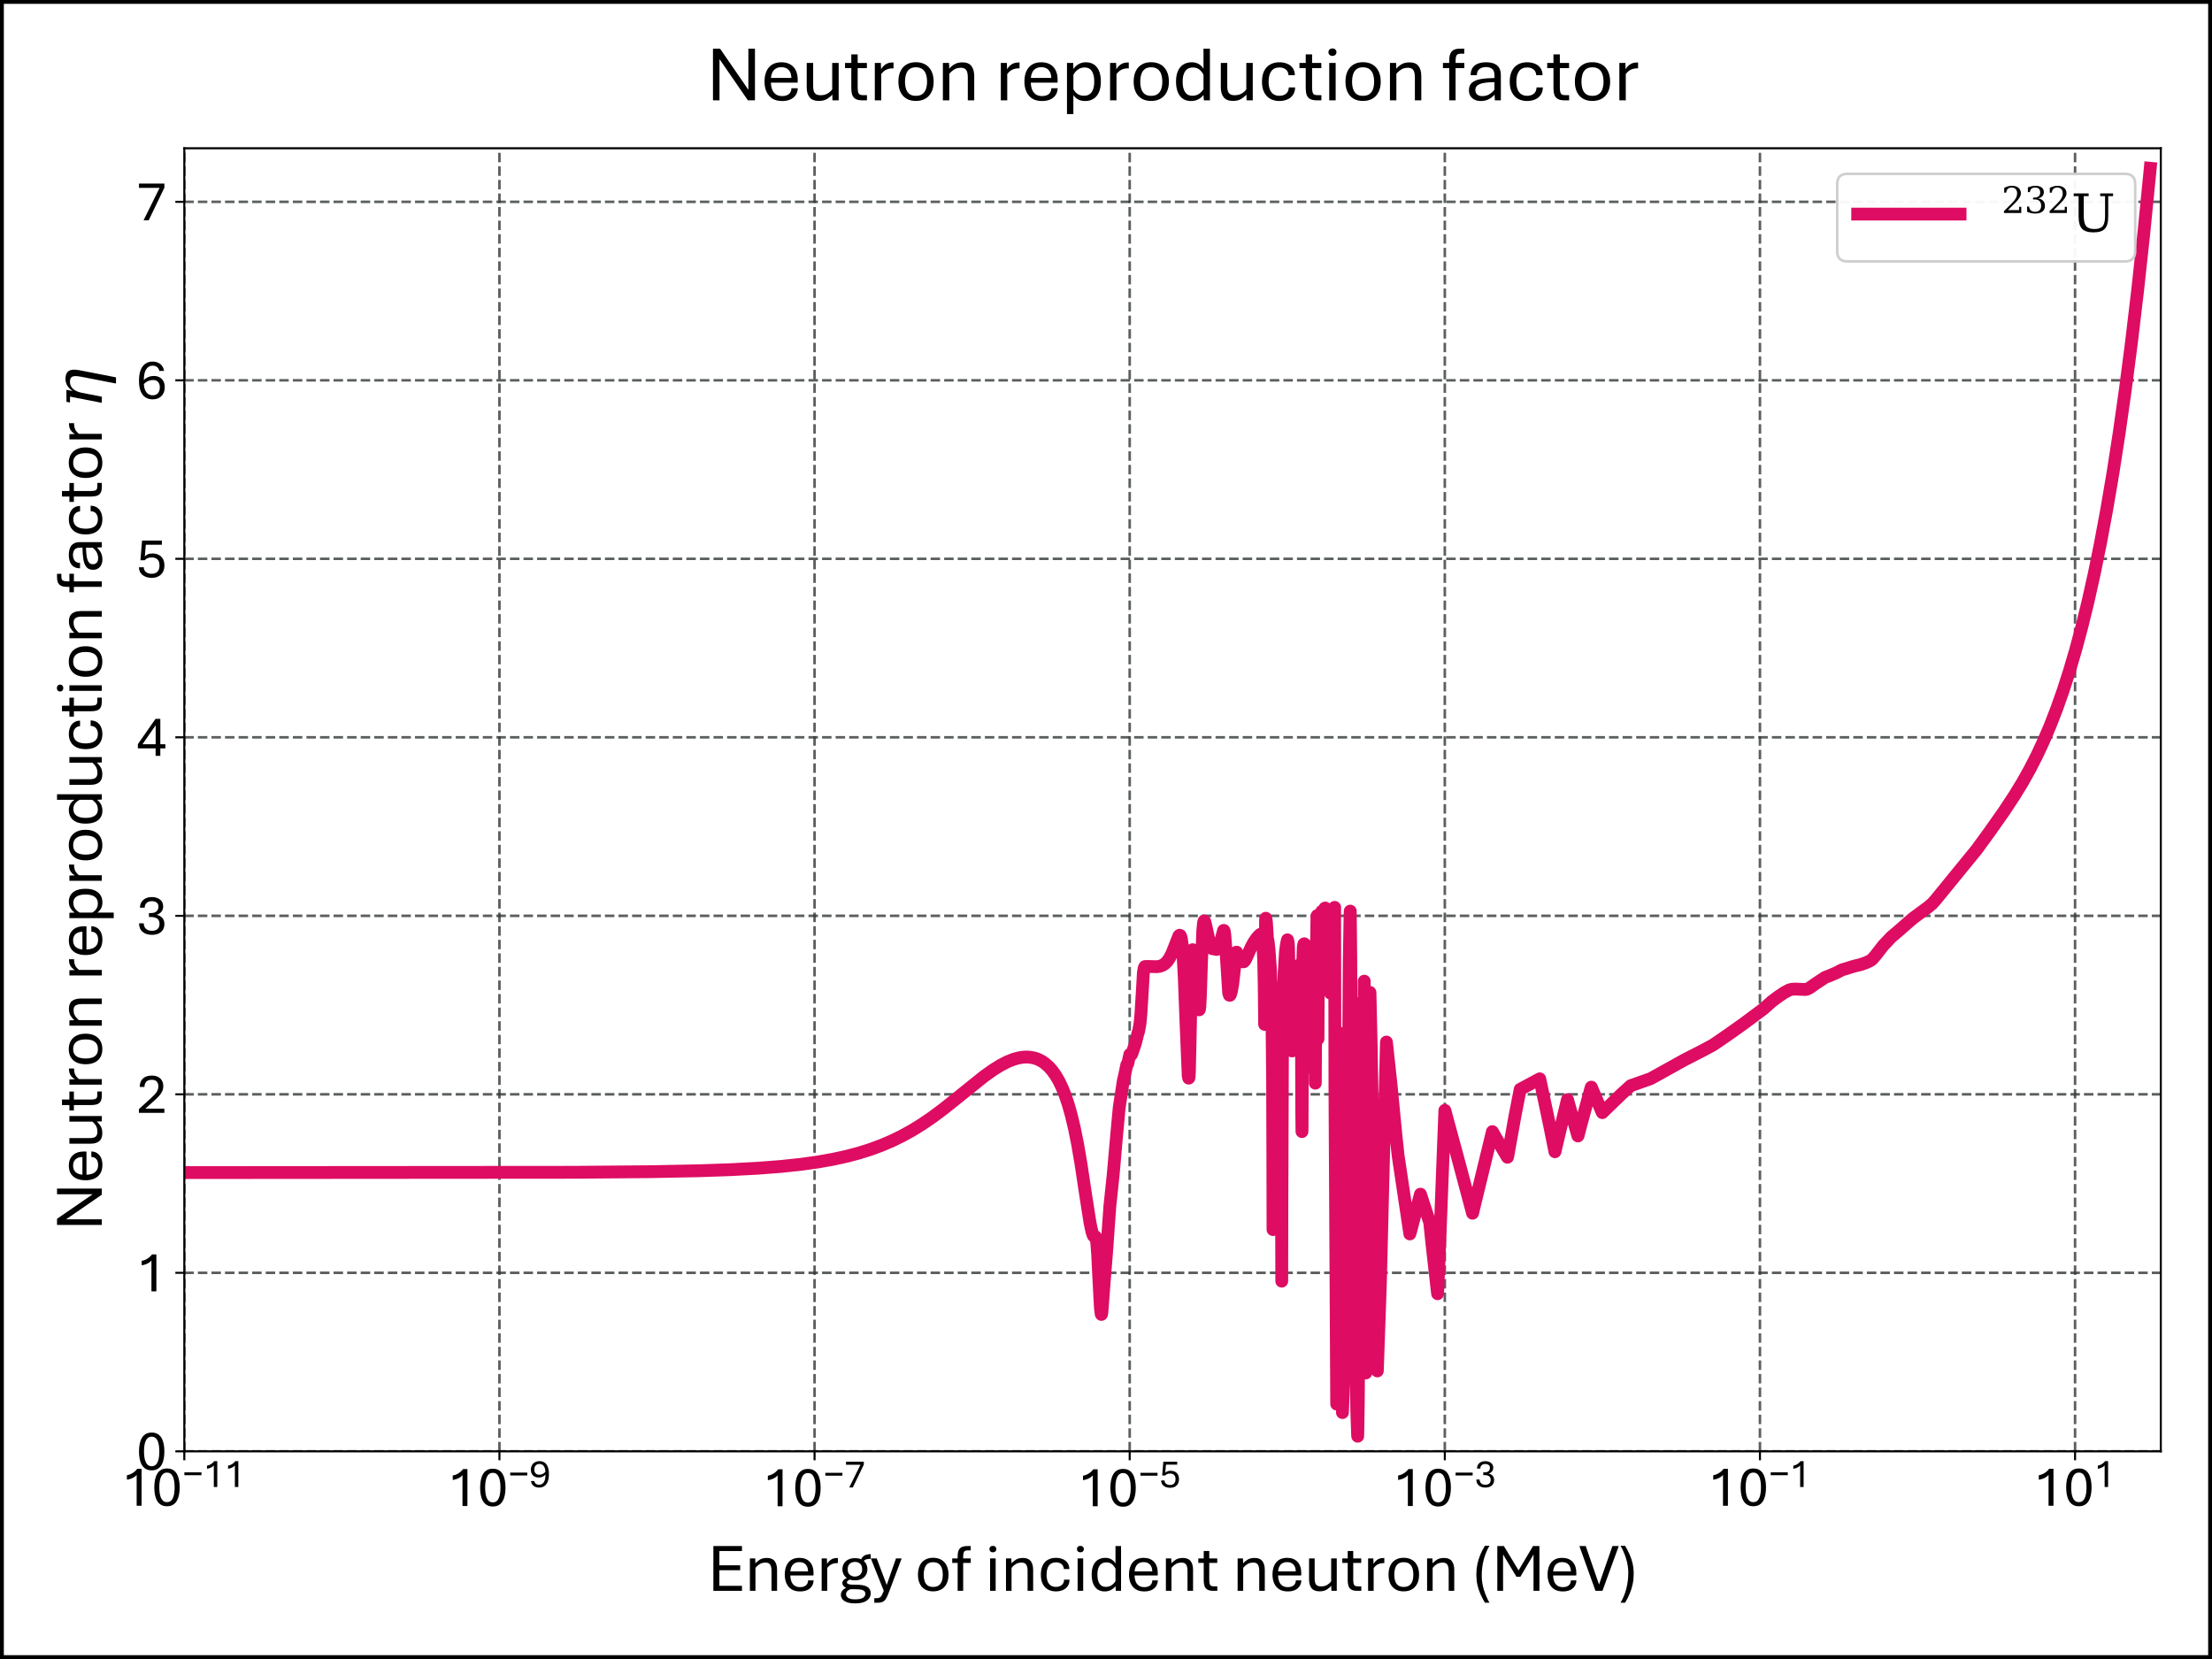 <?xml version="1.0" encoding="utf-8" standalone="no"?>
<!DOCTYPE svg PUBLIC "-//W3C//DTD SVG 1.1//EN"
  "http://www.w3.org/Graphics/SVG/1.1/DTD/svg11.dtd">
<svg xmlns:xlink="http://www.w3.org/1999/xlink" width="864pt" height="648pt" viewBox="0 0 864 648" xmlns="http://www.w3.org/2000/svg" version="1.1">
 <rect x="0" y="0" width="864" height="648" fill="#808080" stroke="none"/>
 <defs>
  <style type="text/css">*{stroke-linejoin: round; stroke-linecap: butt}</style>
 </defs>
 <g id="figure_1">
  <g id="patch_1">
   <path d="M 0 648 
L 864 648 
L 864 0 
L 0 0 
z
" style="fill: #ffffff; stroke: #000000; stroke-width: 3; stroke-linejoin: miter"/>
  </g>
  <g id="axes_1">
   <g id="patch_2">
    <path d="M 71.99 566.88 
L 844 566.88 
L 844 57.914 
L 71.99 57.914 
L 71.99 566.88 
z
" style="fill: none"/>
   </g>
   <g id="matplotlib.axis_1">
    <g id="xtick_1">
     <g id="line2d_1">
      <path d="M 71.99 566.88 
L 71.99 57.914 
" clip-path="url(#p41682640c7)" style="fill: none; stroke-dasharray: 3.7,1.6; stroke-dashoffset: 0; stroke: #343837; stroke-opacity: 0.8"/>
     </g>
     <g id="line2d_2">
      <defs>
       <path id="m7943c7c1ff" d="M 0 0 
L 0 3.5 
" style="stroke: #000000; stroke-width: 0.8"/>
      </defs>
      <g>
       <use xlink:href="#m7943c7c1ff" x="71.99" y="566.88" style="stroke: #000000; stroke-width: 0.8"/>
      </g>
     </g>
     <g id="text_1">
      <!-- $\mathdefault{10^{-11}}$ -->
      <g transform="translate(47.46 588.338) scale(0.22 -0.22)">
       <defs>
        <path id="Aptos-31" d="M 1681 0 
L 1681 3425 
Q 1597 3309 1442 3201 
Q 1288 3094 1075 3009 
Q 863 2925 600 2888 
L 600 3381 
Q 859 3425 1082 3540 
Q 1306 3656 1476 3806 
Q 1647 3956 1744 4094 
L 2228 4094 
L 2228 0 
L 1681 0 
z
" transform="scale(0.016)"/>
        <path id="Aptos-30" d="M 1709 -56 
Q 1316 -56 1045 105 
Q 775 266 611 552 
Q 447 838 373 1216 
Q 300 1594 300 2031 
Q 300 2475 373 2856 
Q 447 3238 611 3525 
Q 775 3813 1045 3973 
Q 1316 4134 1709 4134 
Q 2103 4134 2373 3975 
Q 2644 3816 2806 3527 
Q 2969 3238 3042 2858 
Q 3116 2478 3116 2038 
Q 3116 1597 3042 1217 
Q 2969 838 2806 552 
Q 2644 266 2373 105 
Q 2103 -56 1709 -56 
z
M 1709 400 
Q 1969 400 2134 540 
Q 2300 681 2392 917 
Q 2484 1153 2520 1445 
Q 2556 1738 2556 2038 
Q 2556 2341 2520 2633 
Q 2484 2925 2392 3161 
Q 2300 3397 2134 3537 
Q 1969 3678 1709 3678 
Q 1450 3678 1283 3537 
Q 1116 3397 1022 3161 
Q 928 2925 892 2633 
Q 856 2341 856 2038 
Q 856 1738 892 1445 
Q 928 1153 1022 917 
Q 1116 681 1283 540 
Q 1450 400 1709 400 
z
" transform="scale(0.016)"/>
        <path id="Aptos-2212" d="M 353 1866 
L 353 2319 
L 3059 2319 
L 3059 1866 
L 353 1866 
z
" transform="scale(0.016)"/>
       </defs>
       <use xlink:href="#Aptos-31" transform="translate(0 0.928)"/>
       <use xlink:href="#Aptos-30" transform="translate(53.418 0.928)"/>
       <use xlink:href="#Aptos-2212" transform="translate(107.668 34.222) scale(0.7)"/>
       <use xlink:href="#Aptos-31" transform="translate(145.061 34.222) scale(0.7)"/>
       <use xlink:href="#Aptos-31" transform="translate(182.453 34.222) scale(0.7)"/>
      </g>
     </g>
    </g>
    <g id="xtick_2">
     <g id="line2d_3">
      <path d="M 195.078 566.88 
L 195.078 57.914 
" clip-path="url(#p41682640c7)" style="fill: none; stroke-dasharray: 3.7,1.6; stroke-dashoffset: 0; stroke: #343837; stroke-opacity: 0.8"/>
     </g>
     <g id="line2d_4">
      <g>
       <use xlink:href="#m7943c7c1ff" x="195.078" y="566.88" style="stroke: #000000; stroke-width: 0.8"/>
      </g>
     </g>
     <g id="text_2">
      <!-- $\mathdefault{10^{-9}}$ -->
      <g transform="translate(174.728 588.338) scale(0.22 -0.22)">
       <defs>
        <path id="Aptos-39" d="M 1594 -56 
Q 1244 -56 970 64 
Q 697 184 523 415 
Q 350 647 303 978 
L 831 978 
Q 881 713 1075 552 
Q 1269 391 1594 391 
Q 2066 391 2337 778 
Q 2609 1166 2609 2019 
L 2609 2197 
Q 2609 2753 2481 3079 
Q 2353 3406 2142 3547 
Q 1931 3688 1681 3688 
Q 1250 3688 1042 3433 
Q 834 3178 834 2800 
Q 834 2422 1034 2203 
Q 1234 1984 1594 1984 
Q 1878 1984 2087 2071 
Q 2297 2159 2453 2300 
Q 2609 2441 2725 2594 
L 2778 2209 
Q 2653 2038 2476 1884 
Q 2300 1731 2064 1634 
Q 1828 1538 1528 1538 
Q 1166 1538 886 1683 
Q 606 1828 448 2108 
Q 291 2388 291 2784 
Q 291 3175 458 3479 
Q 625 3784 936 3959 
Q 1247 4134 1675 4134 
Q 2100 4134 2433 3926 
Q 2766 3719 2958 3262 
Q 3150 2806 3150 2066 
Q 3150 1338 2956 869 
Q 2763 400 2413 172 
Q 2063 -56 1594 -56 
z
" transform="scale(0.016)"/>
       </defs>
       <use xlink:href="#Aptos-31" transform="translate(0 0.491)"/>
       <use xlink:href="#Aptos-30" transform="translate(53.418 0.491)"/>
       <use xlink:href="#Aptos-2212" transform="translate(107.668 33.784) scale(0.7)"/>
       <use xlink:href="#Aptos-39" transform="translate(145.061 33.784) scale(0.7)"/>
      </g>
     </g>
    </g>
    <g id="xtick_3">
     <g id="line2d_5">
      <path d="M 318.165 566.88 
L 318.165 57.914 
" clip-path="url(#p41682640c7)" style="fill: none; stroke-dasharray: 3.7,1.6; stroke-dashoffset: 0; stroke: #343837; stroke-opacity: 0.8"/>
     </g>
     <g id="line2d_6">
      <g>
       <use xlink:href="#m7943c7c1ff" x="318.165" y="566.88" style="stroke: #000000; stroke-width: 0.8"/>
      </g>
     </g>
     <g id="text_3">
      <!-- $\mathdefault{10^{-7}}$ -->
      <g transform="translate(297.815 588.338) scale(0.22 -0.22)">
       <defs>
        <path id="Aptos-37" d="M 806 0 
L 2584 3600 
L 297 3600 
L 297 4078 
L 3116 4078 
L 3116 3622 
L 1375 0 
L 806 0 
z
" transform="scale(0.016)"/>
       </defs>
       <use xlink:href="#Aptos-31" transform="translate(0 0.103)"/>
       <use xlink:href="#Aptos-30" transform="translate(53.418 0.103)"/>
       <use xlink:href="#Aptos-2212" transform="translate(107.668 33.397) scale(0.7)"/>
       <use xlink:href="#Aptos-37" transform="translate(145.061 33.397) scale(0.7)"/>
      </g>
     </g>
    </g>
    <g id="xtick_4">
     <g id="line2d_7">
      <path d="M 441.253 566.88 
L 441.253 57.914 
" clip-path="url(#p41682640c7)" style="fill: none; stroke-dasharray: 3.7,1.6; stroke-dashoffset: 0; stroke: #343837; stroke-opacity: 0.8"/>
     </g>
     <g id="line2d_8">
      <g>
       <use xlink:href="#m7943c7c1ff" x="441.253" y="566.88" style="stroke: #000000; stroke-width: 0.8"/>
      </g>
     </g>
     <g id="text_4">
      <!-- $\mathdefault{10^{-5}}$ -->
      <g transform="translate(420.903 588.338) scale(0.22 -0.22)">
       <defs>
        <path id="Aptos-35" d="M 1709 -56 
Q 1313 -56 992 83 
Q 672 222 484 483 
Q 297 744 297 1113 
L 831 1113 
Q 831 778 1076 584 
Q 1322 391 1709 391 
Q 2119 391 2347 625 
Q 2575 859 2575 1319 
Q 2575 1772 2345 1989 
Q 2116 2206 1725 2206 
Q 1434 2206 1245 2123 
Q 1056 2041 931 1894 
L 459 1894 
L 638 4078 
L 2838 4078 
L 2838 3613 
L 1056 3613 
L 947 2322 
Q 1063 2453 1267 2550 
Q 1472 2647 1797 2647 
Q 2159 2647 2459 2506 
Q 2759 2366 2939 2072 
Q 3119 1778 3119 1319 
Q 3119 872 2937 565 
Q 2756 259 2439 101 
Q 2122 -56 1709 -56 
z
" transform="scale(0.016)"/>
       </defs>
       <use xlink:href="#Aptos-31" transform="translate(0 0.103)"/>
       <use xlink:href="#Aptos-30" transform="translate(53.418 0.103)"/>
       <use xlink:href="#Aptos-2212" transform="translate(107.668 33.397) scale(0.7)"/>
       <use xlink:href="#Aptos-35" transform="translate(145.061 33.397) scale(0.7)"/>
      </g>
     </g>
    </g>
    <g id="xtick_5">
     <g id="line2d_9">
      <path d="M 564.341 566.88 
L 564.341 57.914 
" clip-path="url(#p41682640c7)" style="fill: none; stroke-dasharray: 3.7,1.6; stroke-dashoffset: 0; stroke: #343837; stroke-opacity: 0.8"/>
     </g>
     <g id="line2d_10">
      <g>
       <use xlink:href="#m7943c7c1ff" x="564.341" y="566.88" style="stroke: #000000; stroke-width: 0.8"/>
      </g>
     </g>
     <g id="text_5">
      <!-- $\mathdefault{10^{-3}}$ -->
      <g transform="translate(543.991 588.338) scale(0.22 -0.22)">
       <defs>
        <path id="Aptos-33" d="M 1738 -56 
Q 1088 -56 697 275 
Q 306 606 306 1225 
L 828 1225 
Q 828 844 1067 617 
Q 1306 391 1731 391 
Q 2125 391 2351 581 
Q 2578 772 2578 1172 
Q 2578 1556 2328 1737 
Q 2078 1919 1644 1919 
L 1403 1919 
L 1403 2363 
L 1656 2363 
Q 2047 2363 2253 2556 
Q 2459 2750 2459 3072 
Q 2459 3378 2256 3529 
Q 2053 3681 1722 3681 
Q 1347 3681 1140 3481 
Q 934 3281 934 2956 
L 413 2956 
Q 413 3319 578 3583 
Q 744 3847 1036 3990 
Q 1328 4134 1716 4134 
Q 2066 4134 2353 4017 
Q 2641 3900 2811 3670 
Q 2981 3441 2981 3097 
Q 2981 2731 2778 2495 
Q 2575 2259 2244 2166 
Q 2622 2097 2870 1840 
Q 3119 1584 3119 1150 
Q 3119 763 2945 494 
Q 2772 225 2461 84 
Q 2150 -56 1738 -56 
z
" transform="scale(0.016)"/>
       </defs>
       <use xlink:href="#Aptos-31" transform="translate(0 0.491)"/>
       <use xlink:href="#Aptos-30" transform="translate(53.418 0.491)"/>
       <use xlink:href="#Aptos-2212" transform="translate(107.668 33.784) scale(0.7)"/>
       <use xlink:href="#Aptos-33" transform="translate(145.061 33.784) scale(0.7)"/>
      </g>
     </g>
    </g>
    <g id="xtick_6">
     <g id="line2d_11">
      <path d="M 687.428 566.88 
L 687.428 57.914 
" clip-path="url(#p41682640c7)" style="fill: none; stroke-dasharray: 3.7,1.6; stroke-dashoffset: 0; stroke: #343837; stroke-opacity: 0.8"/>
     </g>
     <g id="line2d_12">
      <g>
       <use xlink:href="#m7943c7c1ff" x="687.428" y="566.88" style="stroke: #000000; stroke-width: 0.8"/>
      </g>
     </g>
     <g id="text_6">
      <!-- $\mathdefault{10^{-1}}$ -->
      <g transform="translate(667.078 588.338) scale(0.22 -0.22)">
       <use xlink:href="#Aptos-31" transform="translate(0 0.928)"/>
       <use xlink:href="#Aptos-30" transform="translate(53.418 0.928)"/>
       <use xlink:href="#Aptos-2212" transform="translate(107.668 34.222) scale(0.7)"/>
       <use xlink:href="#Aptos-31" transform="translate(145.061 34.222) scale(0.7)"/>
      </g>
     </g>
    </g>
    <g id="xtick_7">
     <g id="line2d_13">
      <path d="M 810.516 566.88 
L 810.516 57.914 
" clip-path="url(#p41682640c7)" style="fill: none; stroke-dasharray: 3.7,1.6; stroke-dashoffset: 0; stroke: #343837; stroke-opacity: 0.8"/>
     </g>
     <g id="line2d_14">
      <g>
       <use xlink:href="#m7943c7c1ff" x="810.516" y="566.88" style="stroke: #000000; stroke-width: 0.8"/>
      </g>
     </g>
     <g id="text_7">
      <!-- $\mathdefault{10^{1}}$ -->
      <g transform="translate(794.236 588.338) scale(0.22 -0.22)">
       <use xlink:href="#Aptos-31" transform="translate(0 0.928)"/>
       <use xlink:href="#Aptos-30" transform="translate(53.418 0.928)"/>
       <use xlink:href="#Aptos-31" transform="translate(107.668 34.222) scale(0.7)"/>
      </g>
     </g>
    </g>
    <g id="text_8">
     <!-- Energy of incident neutron (MeV) -->
     <g transform="translate(276.357 621.373) scale(0.26 -0.26)">
      <defs>
       <path id="Aptos-45" d="M 550 0 
L 550 4206 
L 3234 4206 
L 3234 3738 
L 1113 3738 
L 1113 2397 
L 3066 2397 
L 3066 1934 
L 1113 1934 
L 1113 469 
L 3234 469 
L 3234 0 
L 550 0 
z
" transform="scale(0.016)"/>
       <path id="Aptos-6e" d="M 503 0 
L 503 3044 
L 1003 3044 
L 1022 2575 
Q 1163 2759 1425 2923 
Q 1688 3088 2097 3088 
Q 2597 3088 2825 2792 
Q 3053 2497 3053 1963 
L 3053 0 
L 2531 0 
L 2531 1888 
Q 2531 2109 2484 2281 
Q 2438 2453 2317 2551 
Q 2197 2650 1969 2650 
Q 1628 2650 1397 2495 
Q 1166 2341 1025 2156 
L 1025 0 
L 503 0 
z
" transform="scale(0.016)"/>
       <path id="Aptos-65" d="M 1769 -56 
Q 1272 -56 955 151 
Q 638 359 484 717 
Q 331 1075 331 1522 
Q 331 1988 479 2342 
Q 628 2697 933 2897 
Q 1238 3097 1706 3097 
Q 2328 3097 2681 2722 
Q 3034 2347 3034 1644 
Q 3034 1597 3031 1533 
Q 3028 1469 3022 1441 
L 853 1441 
Q 856 1144 948 895 
Q 1041 647 1241 497 
Q 1441 347 1769 347 
Q 2119 347 2316 511 
Q 2513 675 2522 984 
L 3038 984 
Q 3028 663 2872 430 
Q 2716 197 2434 70 
Q 2153 -56 1769 -56 
z
M 856 1822 
L 2519 1822 
Q 2509 2247 2296 2472 
Q 2084 2697 1706 2697 
Q 1325 2697 1108 2473 
Q 891 2250 856 1822 
z
" transform="scale(0.016)"/>
       <path id="Aptos-72" d="M 503 0 
L 503 3044 
L 994 3044 
L 1013 2525 
Q 1141 2763 1369 2922 
Q 1597 3081 1963 3081 
L 2025 3081 
L 2025 2603 
L 1953 2603 
Q 1725 2603 1553 2543 
Q 1381 2484 1253 2379 
Q 1125 2275 1025 2138 
L 1025 0 
L 503 0 
z
" transform="scale(0.016)"/>
       <path id="Aptos-67" d="M 1563 -1178 
Q 1069 -1178 773 -1065 
Q 478 -953 347 -765 
Q 216 -578 216 -359 
Q 216 -94 442 112 
Q 669 319 1141 403 
L 1241 575 
L 1625 575 
Q 2375 575 2697 376 
Q 3019 178 3019 -238 
Q 3019 -650 2651 -914 
Q 2284 -1178 1563 -1178 
z
M 1550 -800 
Q 2081 -800 2298 -650 
Q 2516 -500 2516 -278 
Q 2516 -147 2442 -51 
Q 2369 44 2170 97 
Q 1972 150 1606 150 
L 1144 150 
Q 931 97 815 -31 
Q 700 -159 700 -328 
Q 700 -516 897 -658 
Q 1094 -800 1550 -800 
z
M 1134 178 
Q 838 209 667 301 
Q 497 394 425 508 
Q 353 622 353 728 
Q 353 881 476 1017 
Q 600 1153 881 1241 
L 1141 1078 
Q 975 1031 878 957 
Q 781 884 781 794 
Q 781 731 839 682 
Q 897 634 1036 604 
Q 1175 575 1422 575 
L 1134 178 
z
M 1525 984 
Q 1150 984 889 1129 
Q 628 1275 493 1511 
Q 359 1747 359 2022 
Q 359 2313 495 2550 
Q 631 2788 895 2928 
Q 1159 3069 1541 3069 
Q 1931 3069 2190 2928 
Q 2450 2788 2578 2550 
Q 2706 2313 2706 2022 
Q 2706 1741 2576 1505 
Q 2447 1269 2184 1126 
Q 1922 984 1525 984 
z
M 1522 1341 
Q 1822 1341 2017 1512 
Q 2213 1684 2213 2022 
Q 2213 2375 2028 2545 
Q 1844 2716 1541 2716 
Q 1244 2716 1048 2541 
Q 853 2366 853 2025 
Q 853 1681 1054 1511 
Q 1256 1341 1522 1341 
z
M 2319 2734 
L 2106 2931 
Q 2241 3225 2458 3331 
Q 2675 3438 3019 3447 
L 3019 3006 
Q 2800 3006 2617 2961 
Q 2434 2916 2319 2734 
z
" transform="scale(0.016)"/>
       <path id="Aptos-79" d="M 328 -1119 
L 328 -688 
L 584 -688 
Q 763 -688 886 -592 
Q 1009 -497 1097 -275 
L 1216 0 
L 0 3044 
L 553 3044 
L 1494 553 
L 2363 3044 
L 2894 3044 
L 1750 0 
L 1606 -369 
Q 1500 -641 1379 -806 
Q 1259 -972 1084 -1045 
Q 909 -1119 638 -1119 
L 328 -1119 
z
" transform="scale(0.016)"/>
       <path id="Aptos-20" transform="scale(0.016)"/>
       <path id="Aptos-6f" d="M 1750 -50 
Q 1303 -50 984 139 
Q 666 328 498 679 
Q 331 1031 331 1516 
Q 331 2013 498 2367 
Q 666 2722 984 2912 
Q 1303 3103 1750 3103 
Q 2206 3103 2529 2912 
Q 2853 2722 3026 2367 
Q 3200 2013 3200 1516 
Q 3200 1031 3026 679 
Q 2853 328 2529 139 
Q 2206 -50 1750 -50 
z
M 1750 366 
Q 2088 366 2288 514 
Q 2488 663 2575 923 
Q 2663 1184 2663 1516 
Q 2663 1853 2575 2118 
Q 2488 2384 2288 2536 
Q 2088 2688 1750 2688 
Q 1422 2688 1230 2536 
Q 1038 2384 953 2118 
Q 869 1853 869 1516 
Q 869 1184 953 923 
Q 1038 663 1230 514 
Q 1422 366 1750 366 
z
" transform="scale(0.016)"/>
       <path id="Aptos-66" d="M 609 0 
L 609 2622 
L 100 2622 
L 100 3044 
L 609 3044 
L 609 3219 
Q 609 3450 648 3634 
Q 688 3819 786 3945 
Q 884 4072 1061 4139 
Q 1238 4206 1519 4206 
L 1834 4206 
L 1834 3797 
L 1553 3797 
Q 1275 3797 1201 3647 
Q 1128 3497 1128 3213 
L 1128 3044 
L 1838 3044 
L 1838 2622 
L 1128 2622 
L 1128 0 
L 609 0 
z
" transform="scale(0.016)"/>
       <path id="Aptos-69" d="M 503 0 
L 503 3044 
L 1025 3044 
L 1025 0 
L 503 0 
z
M 763 3616 
Q 616 3616 527 3702 
Q 438 3788 438 3919 
Q 438 4050 527 4136 
Q 616 4222 763 4222 
Q 909 4222 1000 4136 
Q 1091 4050 1091 3919 
Q 1091 3788 1000 3702 
Q 909 3616 763 3616 
z
" transform="scale(0.016)"/>
       <path id="Aptos-63" d="M 1741 -53 
Q 1328 -53 1009 120 
Q 691 294 511 642 
Q 331 991 331 1516 
Q 331 2041 507 2392 
Q 684 2744 1001 2920 
Q 1319 3097 1741 3097 
Q 2094 3097 2376 2981 
Q 2659 2866 2828 2633 
Q 2997 2400 3006 2044 
L 2491 2044 
Q 2472 2338 2278 2506 
Q 2084 2675 1750 2675 
Q 1306 2675 1087 2370 
Q 869 2066 869 1516 
Q 869 1150 966 895 
Q 1063 641 1259 505 
Q 1456 369 1750 369 
Q 2084 369 2293 542 
Q 2503 716 2513 1050 
L 3028 1050 
Q 3019 681 2848 436 
Q 2678 191 2389 69 
Q 2100 -53 1741 -53 
z
" transform="scale(0.016)"/>
       <path id="Aptos-64" d="M 1544 -56 
Q 1172 -56 900 122 
Q 628 300 479 654 
Q 331 1009 331 1531 
Q 331 2050 489 2397 
Q 647 2744 934 2920 
Q 1222 3097 1613 3097 
Q 1938 3097 2178 2955 
Q 2419 2813 2566 2569 
L 2566 4206 
L 3088 4206 
L 3088 0 
L 2594 0 
L 2566 444 
Q 2403 222 2147 83 
Q 1891 -56 1544 -56 
z
M 1650 372 
Q 1984 372 2206 530 
Q 2428 688 2566 909 
L 2566 2081 
Q 2438 2338 2230 2505 
Q 2022 2672 1706 2672 
Q 1291 2672 1080 2375 
Q 869 2078 869 1531 
Q 869 966 1067 669 
Q 1266 372 1650 372 
z
" transform="scale(0.016)"/>
       <path id="Aptos-74" d="M 1519 0 
Q 1150 0 953 117 
Q 756 234 682 454 
Q 609 675 609 984 
L 609 2622 
L 100 2622 
L 100 3044 
L 609 3044 
L 609 3741 
L 1128 3741 
L 1128 3044 
L 1878 3044 
L 1878 2622 
L 1128 2622 
L 1128 1009 
Q 1128 725 1201 573 
Q 1275 422 1553 422 
L 1884 422 
L 1884 0 
L 1519 0 
z
" transform="scale(0.016)"/>
       <path id="Aptos-75" d="M 1469 -47 
Q 941 -47 706 247 
Q 472 541 472 1056 
L 472 3044 
L 997 3044 
L 997 1128 
Q 997 922 1044 759 
Q 1091 597 1222 506 
Q 1353 416 1600 416 
Q 1944 416 2175 558 
Q 2406 700 2547 888 
L 2547 3044 
L 3072 3044 
L 3072 0 
L 2569 0 
L 2553 469 
Q 2406 288 2139 120 
Q 1872 -47 1469 -47 
z
" transform="scale(0.016)"/>
       <path id="Aptos-28" d="M 1216 -1116 
Q 963 -678 783 -267 
Q 603 144 508 581 
Q 413 1019 413 1528 
Q 413 2028 506 2486 
Q 600 2944 779 3378 
Q 959 3813 1216 4231 
L 1644 4231 
Q 1275 3600 1097 2886 
Q 919 2172 919 1428 
Q 919 766 1120 103 
Q 1322 -559 1644 -1116 
L 1216 -1116 
z
" transform="scale(0.016)"/>
       <path id="Aptos-4d" d="M 550 0 
L 550 4206 
L 1166 4206 
L 2663 1728 
L 2434 1728 
L 3903 4206 
L 4503 4206 
L 4503 0 
L 3950 0 
L 3950 3738 
L 4144 3738 
L 2716 1322 
L 2347 1322 
L 897 3738 
L 1091 3738 
L 1091 0 
L 550 0 
z
" transform="scale(0.016)"/>
       <path id="Aptos-56" d="M 1538 0 
L 25 4206 
L 622 4206 
L 1872 594 
L 3128 4206 
L 3722 4206 
L 2194 0 
L 1538 0 
z
" transform="scale(0.016)"/>
       <path id="Aptos-29" d="M 231 -1116 
Q 603 -481 781 233 
Q 959 947 959 1694 
Q 959 2356 756 3015 
Q 553 3675 231 4231 
L 656 4231 
Q 913 3800 1094 3389 
Q 1275 2978 1370 2540 
Q 1466 2103 1466 1594 
Q 1466 1094 1370 634 
Q 1275 175 1095 -259 
Q 916 -694 656 -1116 
L 231 -1116 
z
" transform="scale(0.016)"/>
      </defs>
      <use xlink:href="#Aptos-45"/>
      <use xlink:href="#Aptos-6e" transform="translate(55.615 0)"/>
      <use xlink:href="#Aptos-65" transform="translate(110.742 0)"/>
      <use xlink:href="#Aptos-72" transform="translate(163.428 0)"/>
      <use xlink:href="#Aptos-67" transform="translate(196.875 0)"/>
      <use xlink:href="#Aptos-79" transform="translate(245.312 0)"/>
      <use xlink:href="#Aptos-20" transform="translate(290.527 0)"/>
      <use xlink:href="#Aptos-6f" transform="translate(310.84 0)"/>
      <use xlink:href="#Aptos-66" transform="translate(366.016 0)"/>
      <use xlink:href="#Aptos-20" transform="translate(396.143 0)"/>
      <use xlink:href="#Aptos-69" transform="translate(416.455 0)"/>
      <use xlink:href="#Aptos-6e" transform="translate(440.332 0)"/>
      <use xlink:href="#Aptos-63" transform="translate(495.459 0)"/>
      <use xlink:href="#Aptos-69" transform="translate(547.949 0)"/>
      <use xlink:href="#Aptos-64" transform="translate(571.826 0)"/>
      <use xlink:href="#Aptos-65" transform="translate(627.881 0)"/>
      <use xlink:href="#Aptos-6e" transform="translate(680.566 0)"/>
      <use xlink:href="#Aptos-74" transform="translate(735.693 0)"/>
      <use xlink:href="#Aptos-20" transform="translate(768.018 0)"/>
      <use xlink:href="#Aptos-6e" transform="translate(788.33 0)"/>
      <use xlink:href="#Aptos-65" transform="translate(843.457 0)"/>
      <use xlink:href="#Aptos-75" transform="translate(896.143 0)"/>
      <use xlink:href="#Aptos-74" transform="translate(952.002 0)"/>
      <use xlink:href="#Aptos-72" transform="translate(984.326 0)"/>
      <use xlink:href="#Aptos-6f" transform="translate(1017.773 0)"/>
      <use xlink:href="#Aptos-6e" transform="translate(1072.949 0)"/>
      <use xlink:href="#Aptos-20" transform="translate(1128.076 0)"/>
      <use xlink:href="#Aptos-28" transform="translate(1148.389 0)"/>
      <use xlink:href="#Aptos-4d" transform="translate(1177.686 0)"/>
      <use xlink:href="#Aptos-65" transform="translate(1256.689 0)"/>
      <use xlink:href="#Aptos-56" transform="translate(1309.375 0)"/>
      <use xlink:href="#Aptos-29" transform="translate(1367.92 0)"/>
     </g>
    </g>
   </g>
   <g id="matplotlib.axis_2">
    <g id="ytick_1">
     <g id="line2d_15">
      <path d="M 71.99 566.88 
L 844 566.88 
" clip-path="url(#p41682640c7)" style="fill: none; stroke-dasharray: 3.7,1.6; stroke-dashoffset: 0; stroke: #343837; stroke-opacity: 0.8"/>
     </g>
     <g id="line2d_16">
      <defs>
       <path id="m7859ff0578" d="M 0 0 
L -3.5 0 
" style="stroke: #000000; stroke-width: 0.8"/>
      </defs>
      <g>
       <use xlink:href="#m7859ff0578" x="71.99" y="566.88" style="stroke: #000000; stroke-width: 0.8"/>
      </g>
     </g>
     <g id="text_9">
      <!-- 0 -->
      <g transform="translate(53.237 574.109) scale(0.22 -0.22)">
       <use xlink:href="#Aptos-30"/>
      </g>
     </g>
    </g>
    <g id="ytick_2">
     <g id="line2d_17">
      <path d="M 71.99 497.159 
L 844 497.159 
" clip-path="url(#p41682640c7)" style="fill: none; stroke-dasharray: 3.7,1.6; stroke-dashoffset: 0; stroke: #343837; stroke-opacity: 0.8"/>
     </g>
     <g id="line2d_18">
      <g>
       <use xlink:href="#m7859ff0578" x="71.99" y="497.159" style="stroke: #000000; stroke-width: 0.8"/>
      </g>
     </g>
     <g id="text_10">
      <!-- 1 -->
      <g transform="translate(53.237 504.388) scale(0.22 -0.22)">
       <use xlink:href="#Aptos-31"/>
      </g>
     </g>
    </g>
    <g id="ytick_3">
     <g id="line2d_19">
      <path d="M 71.99 427.437 
L 844 427.437 
" clip-path="url(#p41682640c7)" style="fill: none; stroke-dasharray: 3.7,1.6; stroke-dashoffset: 0; stroke: #343837; stroke-opacity: 0.8"/>
     </g>
     <g id="line2d_20">
      <g>
       <use xlink:href="#m7859ff0578" x="71.99" y="427.437" style="stroke: #000000; stroke-width: 0.8"/>
      </g>
     </g>
     <g id="text_11">
      <!-- 2 -->
      <g transform="translate(53.237 434.666) scale(0.22 -0.22)">
       <defs>
        <path id="Aptos-32" d="M 291 0 
L 291 413 
L 1738 1734 
Q 2113 2075 2281 2353 
Q 2450 2631 2450 2938 
Q 2450 3256 2279 3461 
Q 2109 3666 1722 3666 
Q 1284 3666 1095 3439 
Q 906 3213 906 2869 
L 384 2869 
Q 384 3250 532 3534 
Q 681 3819 979 3975 
Q 1278 4131 1722 4131 
Q 2128 4131 2412 3986 
Q 2697 3841 2845 3578 
Q 2994 3316 2994 2959 
Q 2994 2641 2870 2378 
Q 2747 2116 2537 1884 
Q 2328 1653 2075 1425 
L 1003 463 
L 3113 463 
L 3113 0 
L 291 0 
z
" transform="scale(0.016)"/>
       </defs>
       <use xlink:href="#Aptos-32"/>
      </g>
     </g>
    </g>
    <g id="ytick_4">
     <g id="line2d_21">
      <path d="M 71.99 357.716 
L 844 357.716 
" clip-path="url(#p41682640c7)" style="fill: none; stroke-dasharray: 3.7,1.6; stroke-dashoffset: 0; stroke: #343837; stroke-opacity: 0.8"/>
     </g>
     <g id="line2d_22">
      <g>
       <use xlink:href="#m7859ff0578" x="71.99" y="357.716" style="stroke: #000000; stroke-width: 0.8"/>
      </g>
     </g>
     <g id="text_12">
      <!-- 3 -->
      <g transform="translate(53.237 364.945) scale(0.22 -0.22)">
       <use xlink:href="#Aptos-33"/>
      </g>
     </g>
    </g>
    <g id="ytick_5">
     <g id="line2d_23">
      <path d="M 71.99 287.995 
L 844 287.995 
" clip-path="url(#p41682640c7)" style="fill: none; stroke-dasharray: 3.7,1.6; stroke-dashoffset: 0; stroke: #343837; stroke-opacity: 0.8"/>
     </g>
     <g id="line2d_24">
      <g>
       <use xlink:href="#m7859ff0578" x="71.99" y="287.995" style="stroke: #000000; stroke-width: 0.8"/>
      </g>
     </g>
     <g id="text_13">
      <!-- 4 -->
      <g transform="translate(53.237 295.224) scale(0.22 -0.22)">
       <defs>
        <path id="Aptos-34" d="M 2144 0 
L 2144 825 
L 175 825 
L 175 1297 
L 2134 4103 
L 2666 4103 
L 2666 1284 
L 3225 1284 
L 3225 825 
L 2666 825 
L 2666 0 
L 2144 0 
z
M 684 1284 
L 2150 1284 
L 2150 3391 
L 684 1284 
z
" transform="scale(0.016)"/>
       </defs>
       <use xlink:href="#Aptos-34"/>
      </g>
     </g>
    </g>
    <g id="ytick_6">
     <g id="line2d_25">
      <path d="M 71.99 218.273 
L 844 218.273 
" clip-path="url(#p41682640c7)" style="fill: none; stroke-dasharray: 3.7,1.6; stroke-dashoffset: 0; stroke: #343837; stroke-opacity: 0.8"/>
     </g>
     <g id="line2d_26">
      <g>
       <use xlink:href="#m7859ff0578" x="71.99" y="218.273" style="stroke: #000000; stroke-width: 0.8"/>
      </g>
     </g>
     <g id="text_14">
      <!-- 5 -->
      <g transform="translate(53.237 225.502) scale(0.22 -0.22)">
       <use xlink:href="#Aptos-35"/>
      </g>
     </g>
    </g>
    <g id="ytick_7">
     <g id="line2d_27">
      <path d="M 71.99 148.552 
L 844 148.552 
" clip-path="url(#p41682640c7)" style="fill: none; stroke-dasharray: 3.7,1.6; stroke-dashoffset: 0; stroke: #343837; stroke-opacity: 0.8"/>
     </g>
     <g id="line2d_28">
      <g>
       <use xlink:href="#m7859ff0578" x="71.99" y="148.552" style="stroke: #000000; stroke-width: 0.8"/>
      </g>
     </g>
     <g id="text_15">
      <!-- 6 -->
      <g transform="translate(53.237 155.781) scale(0.22 -0.22)">
       <defs>
        <path id="Aptos-36" d="M 1806 -56 
Q 1372 -56 1031 151 
Q 691 359 495 815 
Q 300 1272 300 2013 
Q 300 2738 487 3206 
Q 675 3675 1015 3903 
Q 1356 4131 1806 4131 
Q 2303 4131 2645 3875 
Q 2988 3619 3081 3097 
L 2556 3097 
Q 2491 3388 2300 3534 
Q 2109 3681 1806 3681 
Q 1356 3681 1095 3279 
Q 834 2878 834 2013 
L 834 1850 
Q 834 1313 970 992 
Q 1106 672 1328 531 
Q 1550 391 1809 391 
Q 2219 391 2416 644 
Q 2613 897 2613 1272 
Q 2613 1650 2419 1869 
Q 2225 2088 1875 2088 
Q 1469 2088 1162 1897 
Q 856 1706 700 1456 
L 641 1856 
Q 775 2047 967 2201 
Q 1159 2356 1404 2447 
Q 1650 2538 1947 2538 
Q 2294 2538 2566 2395 
Q 2838 2253 2997 1975 
Q 3156 1697 3156 1291 
Q 3156 897 2998 592 
Q 2841 288 2539 116 
Q 2238 -56 1806 -56 
z
" transform="scale(0.016)"/>
       </defs>
       <use xlink:href="#Aptos-36"/>
      </g>
     </g>
    </g>
    <g id="ytick_8">
     <g id="line2d_29">
      <path d="M 71.99 78.83 
L 844 78.83 
" clip-path="url(#p41682640c7)" style="fill: none; stroke-dasharray: 3.7,1.6; stroke-dashoffset: 0; stroke: #343837; stroke-opacity: 0.8"/>
     </g>
     <g id="line2d_30">
      <g>
       <use xlink:href="#m7859ff0578" x="71.99" y="78.83" style="stroke: #000000; stroke-width: 0.8"/>
      </g>
     </g>
     <g id="text_16">
      <!-- 7 -->
      <g transform="translate(53.237 86.059) scale(0.22 -0.22)">
       <use xlink:href="#Aptos-37"/>
      </g>
     </g>
    </g>
    <g id="text_17">
     <!-- Neutron reproduction factor $\eta$ -->
     <g transform="translate(39.777 480.747) rotate(-90) scale(0.26 -0.26)">
      <defs>
       <path id="Aptos-4e" d="M 550 0 
L 550 4206 
L 1125 4206 
L 3431 859 
L 3431 4206 
L 3966 4206 
L 3966 0 
L 3391 0 
L 1081 3353 
L 1081 0 
L 550 0 
z
" transform="scale(0.016)"/>
       <path id="Aptos-70" d="M 503 -1119 
L 503 3044 
L 1009 3044 
L 1025 2547 
Q 1188 2791 1445 2944 
Q 1703 3097 2044 3097 
Q 2419 3097 2691 2920 
Q 2963 2744 3111 2394 
Q 3259 2044 3259 1522 
Q 3259 1006 3101 654 
Q 2944 303 2656 123 
Q 2369 -56 1981 -56 
Q 1656 -56 1412 73 
Q 1169 203 1022 428 
L 1022 -1119 
L 503 -1119 
z
M 1884 372 
Q 2300 372 2511 670 
Q 2722 969 2722 1522 
Q 2722 2081 2525 2378 
Q 2328 2675 1947 2675 
Q 1613 2675 1383 2497 
Q 1153 2319 1025 2081 
L 1025 906 
Q 1150 669 1362 520 
Q 1575 372 1884 372 
z
" transform="scale(0.016)"/>
       <path id="Aptos-61" d="M 1288 -56 
Q 1025 -56 808 44 
Q 591 144 461 339 
Q 331 534 331 822 
Q 331 1231 587 1443 
Q 844 1656 1312 1732 
Q 1781 1809 2409 1816 
L 2409 2028 
Q 2409 2419 2215 2564 
Q 2022 2709 1725 2709 
Q 1409 2709 1193 2550 
Q 978 2391 978 2047 
L 472 2047 
Q 472 2422 633 2653 
Q 794 2884 1076 2990 
Q 1359 3097 1725 3097 
Q 1959 3097 2173 3053 
Q 2388 3009 2558 2893 
Q 2728 2778 2828 2570 
Q 2928 2363 2928 2034 
L 2928 0 
L 2441 0 
L 2419 463 
Q 2209 228 1932 86 
Q 1656 -56 1288 -56 
z
M 1425 344 
Q 1738 344 1988 491 
Q 2238 638 2406 863 
L 2406 1481 
Q 1575 1472 1214 1325 
Q 853 1178 853 844 
Q 853 616 998 480 
Q 1144 344 1425 344 
z
" transform="scale(0.016)"/>
       <path id="DejaVuSerif-Italic-3b7" d="M 1153 0 
L 578 0 
L 1159 2988 
L 609 2988 
L 675 3322 
L 1800 3322 
L 1684 2731 
Q 1909 3069 2198 3241 
Q 2488 3413 2825 3413 
Q 3366 3413 3572 3097 
Q 3772 2791 3641 2113 
L 2969 -1331 
L 2391 -1331 
L 3025 1931 
Q 3144 2541 3037 2767 
Q 2931 2994 2553 2994 
Q 2153 2994 1887 2701 
Q 1622 2409 1513 1850 
L 1153 0 
z
" transform="scale(0.016)"/>
      </defs>
      <use xlink:href="#Aptos-4e" transform="translate(0 0.031)"/>
      <use xlink:href="#Aptos-65" transform="translate(70.605 0.031)"/>
      <use xlink:href="#Aptos-75" transform="translate(123.291 0.031)"/>
      <use xlink:href="#Aptos-74" transform="translate(179.15 0.031)"/>
      <use xlink:href="#Aptos-72" transform="translate(211.475 0.031)"/>
      <use xlink:href="#Aptos-6f" transform="translate(244.922 0.031)"/>
      <use xlink:href="#Aptos-6e" transform="translate(300.098 0.031)"/>
      <use xlink:href="#Aptos-20" transform="translate(355.225 0.031)"/>
      <use xlink:href="#Aptos-72" transform="translate(375.537 0.031)"/>
      <use xlink:href="#Aptos-65" transform="translate(408.984 0.031)"/>
      <use xlink:href="#Aptos-70" transform="translate(461.67 0.031)"/>
      <use xlink:href="#Aptos-72" transform="translate(517.773 0.031)"/>
      <use xlink:href="#Aptos-6f" transform="translate(551.221 0.031)"/>
      <use xlink:href="#Aptos-64" transform="translate(606.396 0.031)"/>
      <use xlink:href="#Aptos-75" transform="translate(662.451 0.031)"/>
      <use xlink:href="#Aptos-63" transform="translate(718.311 0.031)"/>
      <use xlink:href="#Aptos-74" transform="translate(770.801 0.031)"/>
      <use xlink:href="#Aptos-69" transform="translate(803.125 0.031)"/>
      <use xlink:href="#Aptos-6f" transform="translate(827.002 0.031)"/>
      <use xlink:href="#Aptos-6e" transform="translate(882.178 0.031)"/>
      <use xlink:href="#Aptos-20" transform="translate(937.305 0.031)"/>
      <use xlink:href="#Aptos-66" transform="translate(957.617 0.031)"/>
      <use xlink:href="#Aptos-61" transform="translate(987.744 0.031)"/>
      <use xlink:href="#Aptos-63" transform="translate(1040.869 0.031)"/>
      <use xlink:href="#Aptos-74" transform="translate(1093.359 0.031)"/>
      <use xlink:href="#Aptos-6f" transform="translate(1125.684 0.031)"/>
      <use xlink:href="#Aptos-72" transform="translate(1180.859 0.031)"/>
      <use xlink:href="#Aptos-20" transform="translate(1214.307 0.031)"/>
      <use xlink:href="#DejaVuSerif-Italic-3b7" transform="translate(1234.619 0.031)"/>
     </g>
    </g>
   </g>
   <g id="line2d_31">
    <path d="M 71.99 458.009 
L 223.966 457.895 
L 254.306 457.655 
L 272.92 457.296 
L 285.337 456.871 
L 296.195 456.294 
L 305.134 455.603 
L 312.874 454.781 
L 319.447 453.864 
L 325.383 452.812 
L 330.682 451.65 
L 335.512 450.369 
L 340.035 448.944 
L 344.297 447.369 
L 348.359 445.634 
L 352.314 443.704 
L 356.207 441.556 
L 360.116 439.144 
L 364.163 436.383 
L 368.593 433.082 
L 374.015 428.747 
L 384.328 420.448 
L 387.975 417.852 
L 390.801 416.101 
L 393.397 414.761 
L 395.67 413.834 
L 397.735 413.242 
L 399.463 412.946 
L 400.968 412.861 
L 402.327 412.948 
L 404.063 413.268 
L 405.499 413.768 
L 407.204 414.658 
L 408.317 415.475 
L 409.692 416.702 
L 411.012 418.198 
L 412.333 420.055 
L 413.6 422.218 
L 414.821 424.75 
L 415.996 427.655 
L 417.217 431.259 
L 418.43 435.536 
L 419.674 440.769 
L 420.888 446.807 
L 422.247 454.719 
L 424.028 466.565 
L 425.749 477.6 
L 426.516 481.173 
L 427.023 482.61 
L 427.277 482.896 
L 427.3 482.871 
L 427.707 482.951 
L 427.822 482.976 
L 427.983 483.161 
L 428.175 483.855 
L 428.398 485.527 
L 428.736 489.938 
L 429.212 499.6 
L 429.811 510.855 
L 430.118 513.277 
L 430.21 513.419 
L 430.256 513.363 
L 430.364 512.866 
L 430.54 510.775 
L 431.216 501.759 
L 432.253 488.81 
L 433.52 470.974 
L 433.981 466.672 
L 434.802 458.848 
L 436.177 443.151 
L 437.152 432.688 
L 438.757 422.145 
L 439.187 420.34 
L 440.131 415.872 
L 440.377 415.7 
L 440.585 415.196 
L 440.899 413.649 
L 441.306 411.865 
L 441.429 411.913 
L 441.736 412.116 
L 441.928 411.93 
L 442.189 411.339 
L 443.357 407.92 
L 443.595 407.109 
L 444.501 403.464 
L 444.739 402.851 
L 445.307 399.695 
L 445.653 395.836 
L 446.136 388.025 
L 446.597 380.003 
L 446.904 378.133 
L 447.181 377.558 
L 447.404 377.506 
L 448.225 377.496 
L 451.873 377.588 
L 453.086 377.401 
L 454.253 376.946 
L 455.09 376.367 
L 455.981 375.441 
L 456.803 374.244 
L 457.763 372.371 
L 458.761 369.873 
L 460.45 365.543 
L 460.734 365.303 
L 460.972 365.372 
L 461.187 365.735 
L 461.441 366.703 
L 461.74 368.827 
L 462.101 373.135 
L 462.554 381.561 
L 463.253 399.584 
L 464.113 420.34 
L 464.297 421.125 
L 464.382 421.034 
L 464.459 420.647 
L 464.574 418.677 
L 464.774 410.055 
L 465.549 372.64 
L 465.772 370.974 
L 465.833 370.95 
L 465.872 371.003 
L 466.018 371.544 
L 466.355 373.942 
L 467.123 381.198 
L 468.383 394.441 
L 468.413 394.43 
L 468.521 394.204 
L 468.644 393.239 
L 468.859 389.236 
L 469.296 375.93 
L 469.796 363.533 
L 470.11 360.339 
L 470.341 359.697 
L 470.479 359.749 
L 470.64 360.104 
L 470.963 361.432 
L 472.591 368.868 
L 473.136 370.157 
L 473.512 370.56 
L 474.011 370.618 
L 474.18 370.614 
L 474.641 370.745 
L 475.194 370.859 
L 475.547 370.675 
L 475.908 370.205 
L 476.377 369.135 
L 476.991 366.918 
L 477.92 363.432 
L 478.051 363.422 
L 478.066 363.439 
L 478.204 363.795 
L 478.404 365.094 
L 478.696 368.913 
L 479.917 387.874 
L 480.201 388.731 
L 480.408 388.762 
L 480.608 388.481 
L 481.022 387.032 
L 481.483 384.399 
L 481.99 380.013 
L 482.904 371.921 
L 483.042 371.915 
L 483.05 371.929 
L 483.418 373.108 
L 483.91 374.643 
L 484.278 375.13 
L 484.501 375.277 
L 485.392 375.688 
L 485.776 375.668 
L 486.098 375.406 
L 486.521 374.748 
L 487.319 373.013 
L 488.609 370.134 
L 489.738 368.03 
L 490.936 366.304 
L 492.057 365.116 
L 492.541 364.825 
L 492.672 365.105 
L 493.025 366.653 
L 493.263 368.785 
L 493.593 374.903 
L 493.785 384.694 
L 493.962 400.121 
L 494.015 395.36 
L 494.323 359.132 
L 494.407 358.661 
L 494.461 358.788 
L 494.668 360.18 
L 494.806 362.397 
L 495.075 366.877 
L 495.083 366.876 
L 495.167 366.963 
L 495.336 367.844 
L 495.674 370.816 
L 496.212 378.216 
L 496.549 386.141 
L 496.826 397.396 
L 497.064 420.941 
L 497.171 454.17 
L 497.225 480.279 
L 497.287 460.573 
L 497.563 395.77 
L 497.648 392.93 
L 497.694 393.955 
L 498.001 410 
L 498.869 454.055 
L 498.938 454.538 
L 498.991 454.28 
L 499.114 451.68 
L 499.375 439.517 
L 499.813 408.714 
L 500.051 389.423 
L 500.097 393.467 
L 500.22 434.336 
L 500.281 471.45 
L 500.335 441.138 
L 500.404 418.31 
L 500.458 428.226 
L 500.65 500.414 
L 500.704 470.458 
L 500.911 413.577 
L 501.226 391.411 
L 501.595 379.732 
L 502.086 371.891 
L 502.378 369.652 
L 502.554 368.527 
L 502.877 367.09 
L 502.923 367.14 
L 502.931 367.162 
L 503.184 368.295 
L 503.315 370.618 
L 503.422 376.419 
L 503.66 393.341 
L 503.683 393.308 
L 503.791 393.154 
L 503.837 393.233 
L 503.99 394.029 
L 504.228 394.992 
L 504.252 394.975 
L 504.428 394.626 
L 504.474 394.777 
L 504.52 395.797 
L 504.597 406.466 
L 504.697 410.502 
L 504.735 410.234 
L 504.812 407.146 
L 505.073 398.54 
L 505.388 394.2 
L 505.465 393.991 
L 505.519 394.09 
L 505.626 394.92 
L 506.01 399.74 
L 506.118 399.403 
L 506.263 396.494 
L 506.993 380.86 
L 507.047 380.64 
L 507.077 380.882 
L 507.123 383.311 
L 507.216 396.162 
L 507.277 389.327 
L 507.438 377.489 
L 507.623 376.82 
L 507.707 376.91 
L 507.845 377.568 
L 508.014 379.679 
L 508.183 385.03 
L 508.329 397.937 
L 508.46 434.833 
L 508.544 442.004 
L 508.59 440.649 
L 508.644 426.746 
L 508.844 375.877 
L 509.051 369.876 
L 509.266 368.759 
L 509.458 368.629 
L 509.612 368.757 
L 509.75 369.273 
L 509.873 370.878 
L 509.98 375.958 
L 510.126 383.367 
L 510.164 382.956 
L 510.264 378.016 
L 510.31 376.916 
L 510.356 378.31 
L 510.617 401.433 
L 510.879 416.648 
L 510.909 416.863 
L 510.955 416.356 
L 511.17 410.061 
L 511.462 386.397 
L 511.731 371.711 
L 511.831 370.806 
L 511.885 370.842 
L 512.123 370.949 
L 512.384 371.001 
L 512.476 372.471 
L 513.029 384.348 
L 513.052 384.42 
L 513.075 384.153 
L 513.175 378.351 
L 513.305 374.184 
L 513.344 374.666 
L 513.528 381.346 
L 513.62 379.627 
L 513.628 379.589 
L 513.635 379.757 
L 513.674 386.374 
L 513.758 423.089 
L 513.835 409.521 
L 514.104 377.108 
L 514.396 357.804 
L 514.534 357.585 
L 514.564 357.614 
L 514.626 357.938 
L 514.68 359.556 
L 514.726 370.394 
L 514.81 405.79 
L 514.864 393.2 
L 515.033 362.572 
L 515.225 360.774 
L 515.256 360.739 
L 515.286 360.894 
L 515.363 362.127 
L 515.409 361.18 
L 515.57 359.88 
L 515.839 359.376 
L 515.87 359.403 
L 515.939 359.444 
L 515.97 359.381 
L 516.054 358.63 
L 516.3 355.948 
L 516.338 356.049 
L 516.454 357.047 
L 516.546 359.421 
L 516.607 371.885 
L 516.661 383.678 
L 516.715 373.283 
L 516.868 357.103 
L 517.106 355.776 
L 517.483 354.737 
L 517.628 354.66 
L 517.651 354.698 
L 517.705 355.258 
L 517.828 360.441 
L 518.204 374.181 
L 518.227 374.161 
L 518.243 374.089 
L 518.358 372.444 
L 518.995 358.717 
L 519.164 357.667 
L 519.387 357.663 
L 519.464 357.959 
L 519.533 359.375 
L 519.587 366.304 
L 519.679 387.922 
L 519.732 379.897 
L 519.901 361.363 
L 520.101 359.73 
L 520.301 359.473 
L 520.439 359.646 
L 520.585 360.307 
L 520.723 362.122 
L 520.869 367.847 
L 520.961 369.997 
L 521.007 369.49 
L 521.076 363.751 
L 521.261 354.753 
L 521.307 354.414 
L 521.422 425.294 
L 522.09 546.632 
L 522.113 548.419 
L 522.159 544.612 
L 522.389 513.626 
L 522.881 403.368 
L 523.011 417.851 
L 524.186 544.745 
L 524.355 551.752 
L 524.409 550.711 
L 524.831 540.452 
L 525.292 523.336 
L 525.837 493.878 
L 526.551 442.27 
L 526.997 376.34 
L 527.312 358.212 
L 527.396 355.872 
L 527.435 357.783 
L 527.604 373.203 
L 527.803 416.384 
L 527.926 455.117 
L 528.018 448.49 
L 528.64 408.635 
L 528.663 411.086 
L 529.915 550.22 
L 530.26 560.062 
L 530.314 560.985 
L 530.353 559.799 
L 530.537 548.916 
L 530.737 521.796 
L 531.051 439.692 
L 531.259 391.783 
L 531.305 398.746 
L 531.689 477.536 
L 531.981 529.278 
L 532.011 525.867 
L 532.334 472.818 
L 532.864 383.236 
L 532.879 385.826 
L 533.132 451.699 
L 533.47 536.284 
L 533.501 534.503 
L 533.885 506.706 
L 534.507 441.498 
L 535.114 387.639 
L 535.582 408.067 
L 536.312 450.013 
L 537.494 517.202 
L 537.986 535.49 
L 538.001 535.145 
L 539.176 501.324 
L 540.143 462.378 
L 541.533 407.017 
L 541.541 407.026 
L 541.664 408.14 
L 543.269 422.959 
L 545.311 444.026 
L 546.118 451.492 
L 550.679 481.978 
L 550.733 481.894 
L 550.932 481.144 
L 551.647 478.424 
L 554.826 466.438 
L 554.91 466.626 
L 555.502 468.494 
L 558.443 477.48 
L 559.21 484.877 
L 561.207 502.704 
L 561.522 505.326 
L 561.553 504.79 
L 562.175 490.301 
L 563.772 448.558 
L 564.355 433.702 
L 564.432 433.942 
L 564.893 435.688 
L 569.308 451.961 
L 575.168 473.884 
L 575.244 473.733 
L 575.49 472.623 
L 576.35 469.059 
L 582.923 442.002 
L 583.016 442.116 
L 584.083 444.043 
L 588.614 451.712 
L 588.806 452.022 
L 588.836 451.995 
L 588.936 451.611 
L 591.731 435.962 
L 593.782 425.472 
L 594.519 425.091 
L 601.415 421.381 
L 601.514 421.833 
L 602.014 424.15 
L 605.185 439.128 
L 607.35 449.87 
L 607.443 449.665 
L 607.796 447.989 
L 612.234 429.501 
L 612.28 429.529 
L 612.303 429.583 
L 612.787 431.372 
L 616.235 443.414 
L 616.343 443.699 
L 616.389 443.637 
L 616.558 443.027 
L 617.295 440.125 
L 621.503 424.693 
L 621.572 424.636 
L 621.618 424.691 
L 622.133 425.966 
L 625.711 434.279 
L 625.872 434.597 
L 625.911 434.569 
L 626.963 433.529 
L 633.267 427.416 
L 636.992 424.045 
L 638.428 423.558 
L 644.755 421.309 
L 657.902 414.012 
L 665.082 410.332 
L 669.082 408.176 
L 670.925 406.94 
L 675.794 403.577 
L 681.254 399.694 
L 688.871 394.007 
L 692.143 391.093 
L 694.631 389.255 
L 696.904 387.715 
L 698.869 386.672 
L 699.883 386.414 
L 701.173 386.325 
L 703.769 386.438 
L 705.251 386.493 
L 706.003 386.293 
L 707.032 385.73 
L 709.282 384.142 
L 712.853 381.781 
L 714.811 381.023 
L 717.33 379.946 
L 719.449 378.83 
L 721.438 378.247 
L 723.404 377.616 
L 724.425 377.318 
L 726.752 376.774 
L 728.802 376.055 
L 730.684 375.166 
L 731.39 374.569 
L 732.542 373.251 
L 734.638 370.569 
L 735.621 369.292 
L 738.724 366.013 
L 742.256 362.996 
L 744.637 360.898 
L 747.232 358.658 
L 749.543 356.961 
L 753.137 354.312 
L 754.75 352.933 
L 756.147 351.365 
L 772.089 331.821 
L 777.28 324.697 
L 782.679 317.022 
L 786.795 310.781 
L 789.989 305.562 
L 792.815 300.515 
L 795.572 295.123 
L 798.213 289.465 
L 800.824 283.334 
L 803.297 276.957 
L 805.8 269.886 
L 808.273 262.226 
L 810.715 253.93 
L 813.164 244.803 
L 815.599 234.86 
L 818.018 224.029 
L 820.444 212.128 
L 822.878 199.058 
L 825.305 184.795 
L 827.724 169.234 
L 830.143 152.207 
L 832.554 133.631 
L 834.965 113.301 
L 837.376 91.053 
L 839.788 66.705 
L 839.88 65.73 
L 839.88 65.73 
" clip-path="url(#p41682640c7)" style="fill: none; stroke: #de0c62; stroke-width: 5; stroke-linecap: square"/>
   </g>
   <g id="patch_3">
    <path d="M 71.99 566.88 
L 71.99 57.914 
" style="fill: none; stroke: #000000; stroke-width: 0.8; stroke-linejoin: miter; stroke-linecap: square"/>
   </g>
   <g id="patch_4">
    <path d="M 844 566.88 
L 844 57.914 
" style="fill: none; stroke: #000000; stroke-width: 0.8; stroke-linejoin: miter; stroke-linecap: square"/>
   </g>
   <g id="patch_5">
    <path d="M 71.99 566.88 
L 844 566.88 
" style="fill: none; stroke: #000000; stroke-width: 0.8; stroke-linejoin: miter; stroke-linecap: square"/>
   </g>
   <g id="patch_6">
    <path d="M 71.99 57.914 
L 844 57.914 
" style="fill: none; stroke: #000000; stroke-width: 0.8; stroke-linejoin: miter; stroke-linecap: square"/>
   </g>
   <g id="text_18">
    <!-- Neutron reproduction factor -->
    <g transform="translate(275.846 39.19) scale(0.3 -0.3)">
     <use xlink:href="#Aptos-4e"/>
     <use xlink:href="#Aptos-65" transform="translate(70.605 0)"/>
     <use xlink:href="#Aptos-75" transform="translate(123.291 0)"/>
     <use xlink:href="#Aptos-74" transform="translate(179.15 0)"/>
     <use xlink:href="#Aptos-72" transform="translate(211.475 0)"/>
     <use xlink:href="#Aptos-6f" transform="translate(244.922 0)"/>
     <use xlink:href="#Aptos-6e" transform="translate(300.098 0)"/>
     <use xlink:href="#Aptos-20" transform="translate(355.225 0)"/>
     <use xlink:href="#Aptos-72" transform="translate(375.537 0)"/>
     <use xlink:href="#Aptos-65" transform="translate(408.984 0)"/>
     <use xlink:href="#Aptos-70" transform="translate(461.67 0)"/>
     <use xlink:href="#Aptos-72" transform="translate(517.773 0)"/>
     <use xlink:href="#Aptos-6f" transform="translate(551.221 0)"/>
     <use xlink:href="#Aptos-64" transform="translate(606.396 0)"/>
     <use xlink:href="#Aptos-75" transform="translate(662.451 0)"/>
     <use xlink:href="#Aptos-63" transform="translate(718.311 0)"/>
     <use xlink:href="#Aptos-74" transform="translate(770.801 0)"/>
     <use xlink:href="#Aptos-69" transform="translate(803.125 0)"/>
     <use xlink:href="#Aptos-6f" transform="translate(827.002 0)"/>
     <use xlink:href="#Aptos-6e" transform="translate(882.178 0)"/>
     <use xlink:href="#Aptos-20" transform="translate(937.305 0)"/>
     <use xlink:href="#Aptos-66" transform="translate(957.617 0)"/>
     <use xlink:href="#Aptos-61" transform="translate(987.744 0)"/>
     <use xlink:href="#Aptos-63" transform="translate(1040.869 0)"/>
     <use xlink:href="#Aptos-74" transform="translate(1093.359 0)"/>
     <use xlink:href="#Aptos-6f" transform="translate(1125.684 0)"/>
     <use xlink:href="#Aptos-72" transform="translate(1180.859 0)"/>
    </g>
   </g>
   <g id="legend_1">
    <g id="patch_7">
     <path d="M 721.6 102.114 
L 830 102.114 
Q 834 102.114 834 98.114 
L 834 71.914 
Q 834 67.914 830 67.914 
L 721.6 67.914 
Q 717.6 67.914 717.6 71.914 
L 717.6 98.114 
Q 717.6 102.114 721.6 102.114 
z
" style="fill: #ffffff; opacity: 0.95; stroke: #cccccc; stroke-linejoin: miter"/>
    </g>
    <g id="line2d_32">
     <path d="M 725.6 83.617 
L 745.6 83.617 
L 765.6 83.617 
" style="fill: none; stroke: #de0c62; stroke-width: 5; stroke-linecap: square"/>
    </g>
    <g id="text_19">
     <!-- $\mathrm{^{232}U}$ -->
     <g transform="translate(781.6 90.617) scale(0.2 -0.2)">
      <defs>
       <path id="DejaVuSerif-32" d="M 819 3553 
L 469 3553 
L 469 4384 
Q 803 4563 1142 4656 
Q 1481 4750 1806 4750 
Q 2534 4750 2956 4397 
Q 3378 4044 3378 3438 
Q 3378 2753 2422 1800 
Q 2347 1728 2309 1691 
L 1131 513 
L 3078 513 
L 3078 1088 
L 3444 1088 
L 3444 0 
L 434 0 
L 434 341 
L 1850 1753 
Q 2319 2222 2519 2614 
Q 2719 3006 2719 3438 
Q 2719 3909 2473 4175 
Q 2228 4441 1797 4441 
Q 1350 4441 1106 4219 
Q 863 3997 819 3553 
z
" transform="scale(0.016)"/>
       <path id="DejaVuSerif-33" d="M 622 4469 
Q 988 4606 1323 4678 
Q 1659 4750 1953 4750 
Q 2638 4750 3022 4454 
Q 3406 4159 3406 3634 
Q 3406 3213 3140 2930 
Q 2875 2647 2388 2547 
Q 2963 2466 3280 2130 
Q 3597 1794 3597 1259 
Q 3597 606 3158 257 
Q 2719 -91 1894 -91 
Q 1528 -91 1179 -12 
Q 831 66 488 225 
L 488 1131 
L 838 1131 
Q 869 681 1141 450 
Q 1413 219 1906 219 
Q 2384 219 2661 495 
Q 2938 772 2938 1253 
Q 2938 1803 2653 2086 
Q 2369 2369 1819 2369 
L 1522 2369 
L 1522 2688 
L 1678 2688 
Q 2225 2688 2498 2914 
Q 2772 3141 2772 3597 
Q 2772 4006 2547 4223 
Q 2322 4441 1900 4441 
Q 1478 4441 1245 4241 
Q 1013 4041 972 3647 
L 622 3647 
L 622 4469 
z
" transform="scale(0.016)"/>
       <path id="DejaVuSerif-55" d="M 897 4331 
L 300 4331 
L 300 4666 
L 2125 4666 
L 2125 4331 
L 1528 4331 
L 1528 1919 
Q 1528 1025 1820 672 
Q 2113 319 2828 319 
Q 3544 319 3836 672 
Q 4128 1025 4128 1919 
L 4128 4331 
L 3531 4331 
L 3531 4666 
L 5106 4666 
L 5106 4331 
L 4513 4331 
L 4513 1856 
Q 4513 791 4103 350 
Q 3694 -91 2713 -91 
Q 1731 -91 1314 353 
Q 897 797 897 1856 
L 897 4331 
z
" transform="scale(0.016)"/>
      </defs>
      <use xlink:href="#DejaVuSerif-32" transform="translate(0.908 37.047) scale(0.7)"/>
      <use xlink:href="#DejaVuSerif-33" transform="translate(45.444 37.047) scale(0.7)"/>
      <use xlink:href="#DejaVuSerif-32" transform="translate(89.981 37.047) scale(0.7)"/>
      <use xlink:href="#DejaVuSerif-55" transform="translate(137.112 0.713)"/>
     </g>
    </g>
   </g>
  </g>
 </g>
 <defs>
  <clipPath id="p41682640c7">
   <rect x="71.99" y="57.914" width="772.01" height="508.966"/>
  </clipPath>
 </defs>
</svg>
